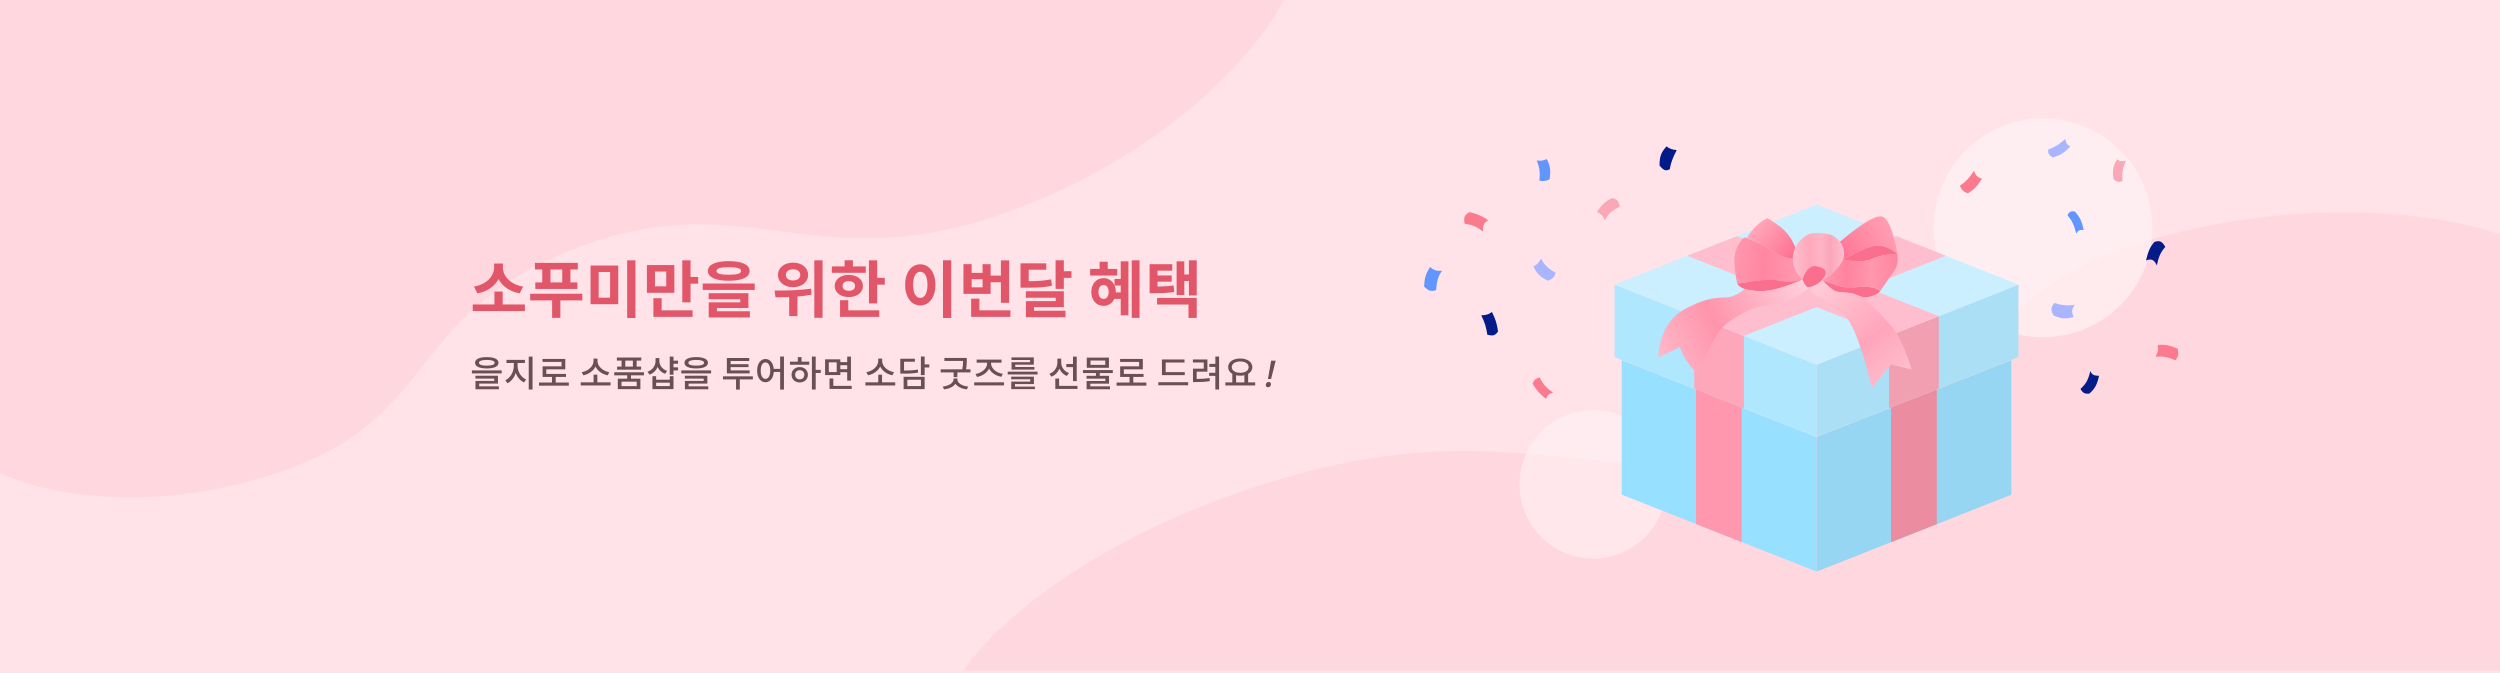 <svg width="1920" height="517" viewBox="0 0 1920 517" fill="none" xmlns="http://www.w3.org/2000/svg">
<rect width="1920" height="517" fill="#FFE3E8"/>
<path d="M986.177 367.095C837.646 410.268 760.171 483.687 740 515H1920V180.216C1886.08 167.224 1787.7 149.036 1665.57 180.216C1512.91 219.191 1551.42 291.144 1391.2 339.113C1230.98 387.083 1171.84 313.13 986.177 367.095Z" fill="#FFD8DF"/>
<circle cx="1569.03" cy="175" r="84" fill="#FFF2F5" fill-opacity="0.7"/>
<path d="M1226.49 162.711C1229.95 157.556 1232.25 155.025 1238.04 152.131C1241.6 152.738 1243.02 153.999 1244.02 158.667C1237.88 161.863 1235.25 164.126 1232.47 169.246C1231.28 166.221 1230.28 164.662 1226.49 162.711Z" fill="#FAA7B7"/>
<path d="M1182.28 138.772C1182.85 132.182 1182.53 128.711 1180.13 123.258C1183.14 123.632 1184.83 123.515 1187.96 122.172C1190.64 127.572 1191.11 131.091 1190.11 137.687C1187.04 139.154 1185.33 139.269 1182.28 138.772Z" fill="#6196FE"/>
<path d="M1188.77 215.567C1182.79 212.642 1180.16 210.136 1177.68 204.511C1180.97 203.131 1181.82 201.411 1183.63 198.539C1185.89 203.4 1188.43 205.85 1194.72 209.594C1193.76 212.909 1192.41 214.197 1188.77 215.567Z" fill="#A9B5FF"/>
<path d="M1142.28 257.115C1141.38 251.142 1140.39 247.951 1137.6 242.166C1141.31 242.014 1143.19 241.555 1145.82 239.594C1148.54 245.136 1149.64 248.43 1150.49 254.543C1148.34 257.837 1146.4 258.092 1142.28 257.115Z" fill="#031B89"/>
<path d="M1139.15 177.989C1134.24 174.108 1131.17 172.751 1124.78 171.762C1124.09 167.299 1124.35 165.094 1128.62 162.905C1134.45 164.257 1137.6 165.654 1142.99 169.132C1139.25 171.338 1138.61 173.375 1139.15 177.989Z" fill="#FA7B8C"/>
<path d="M1093.69 219.996C1094.04 213.36 1095.04 210.075 1098.33 205.036C1101.4 207.788 1103.38 208.234 1107.55 207.895C1104.21 212.411 1103.48 215.944 1102.91 222.855C1099.04 224.005 1097.23 223.595 1093.69 219.996Z" fill="#6196FE"/>
<path d="M1187.35 306.369C1182.54 302.545 1180.19 300.05 1176.99 294.619C1178.08 291.924 1179.15 290.769 1182.43 289.825C1185.25 295.468 1187.67 297.941 1192.79 301.575C1189.71 302.367 1188.38 303.277 1187.35 306.369Z" fill="#FB7A8E"/>
<path d="M1274.53 127.157C1274.52 120.709 1275.37 117.382 1279.87 112.435C1282.12 114.139 1283.84 114.824 1287.71 115.282C1284.62 121.353 1283.35 124.503 1282.36 130.004C1279.23 131.426 1277.94 131.156 1274.53 127.157Z" fill="#031B89"/>
<path d="M1505.18 142.668C1510.15 139.182 1512.48 136.669 1515.93 131.282C1517.44 134.924 1518.72 136.239 1522.14 137.142C1518.82 142.882 1516.35 145.193 1511.38 148.529C1507.92 147.338 1506.54 145.924 1505.18 142.668Z" fill="#FB7A8E"/>
<path d="M1594.5 179.342C1593.03 173.24 1591.7 170.07 1587.8 165.182C1589.22 162.59 1590.45 161.891 1593.56 162.459C1597.57 167.114 1599.02 170.307 1600.25 176.618C1597.2 176.292 1596.05 177.075 1594.5 179.342Z" fill="#6196FE"/>
<path d="M1577.78 232.702C1583.67 234.495 1587.35 234.989 1593.39 234.052C1590.8 237.815 1590.94 239.852 1592.57 243.486C1586.6 244.996 1583.22 245.09 1576.97 242.136C1575.14 238.392 1574.73 236.305 1577.78 232.702Z" fill="#A9B5FF"/>
<path d="M1648.13 200.06C1649.76 193.434 1650.88 189.96 1654.62 185.803C1658.94 184.361 1660.64 185.632 1662.95 189.592C1658.98 194.189 1657.83 197.482 1656.46 203.849C1654.31 199.402 1652.47 198.43 1648.13 200.06Z" fill="#031B89"/>
<path d="M1623.25 137.769C1622.21 131.446 1622.52 128.039 1625.88 122.327C1628.23 124.104 1629.77 124.133 1632.71 123.489C1630.08 129.175 1629.69 132.594 1630.08 138.931C1627.65 140.115 1626.22 140.053 1623.25 137.769Z" fill="#FAA7B8"/>
<path d="M1572.95 114.976C1578.91 112.617 1581.69 110.67 1586.23 106.664C1586.53 109.68 1587.21 110.914 1589.91 112.54C1585.57 117.265 1582.67 119.125 1576.63 120.852C1573.51 119.242 1572.95 118.099 1572.95 114.976Z" fill="#A9B5FF"/>
<path d="M1657.06 264.948C1663.18 264.464 1666.71 265.292 1672.46 267.806C1673.37 272.27 1672.78 274.074 1670.8 276.751C1665 274.153 1661.74 273.54 1655.4 273.893C1657.17 270.758 1657.83 268.886 1657.06 264.948Z" fill="#FB7A8E"/>
<path d="M1597.82 298.7C1602.13 294.677 1603.8 291.692 1605.35 284.965C1606.7 287.929 1608.26 288.55 1612.04 288.634C1610.5 295.797 1608.73 298.634 1604.51 302.369C1601.06 302.528 1599.58 301.886 1597.82 298.7Z" fill="#031B89"/>
<path d="M780.296 160.51C904.408 113.658 969.145 33.982 986 -3.05176e-05H6.10352e-05V363.317C28.347 377.416 110.552 397.154 212.599 363.317C340.159 321.02 307.981 242.934 441.861 190.877C575.741 138.82 625.156 219.075 780.296 160.51Z" fill="#FFD8DF"/>
<ellipse cx="1223.53" cy="372" rx="56.5" ry="57" fill="#FFF7F8" fill-opacity="0.5"/>
<g filter="url(#filter0_d_2199_16603)">
<path d="M1385.08 429.001L1235.47 369.917V266.527L1385.08 325.612V429.001Z" fill="#98E0FF"/>
<path d="M1385.08 429.001L1534.7 369.917V266.527L1385.08 325.612V429.001Z" fill="#96D6F2"/>
<path d="M1385.08 325.532L1230.01 264.246V208.56L1385.08 270.007V325.532Z" fill="#AFE7FF"/>
<path d="M1385.08 325.532L1540.15 264.246V208.56L1385.08 270.007V325.532Z" fill="#AADFF6"/>
<path d="M1540.15 208.56L1385.08 270.062L1230.01 208.56L1385.08 147.059L1540.15 208.56Z" fill="#CBEFFF"/>
<path d="M1327.62 406.314L1292.49 392.44V288.939L1327.62 302.92V406.314Z" fill="#FF97AE"/>
<path d="M1442.32 406.397L1477.46 392.523V289.134L1442.32 302.911V406.397Z" fill="#EC8CA1"/>
<path d="M1329.35 303.602L1291.19 288.428V232.804L1329.35 247.923V303.602Z" fill="#FFA7BA"/>
<path d="M1440.81 303.507L1478.97 288.427V232.826L1440.81 247.922V303.507Z" fill="#F39FB2"/>
<path d="M1291.19 232.811L1329.35 247.926L1484.42 186.425L1446.26 171.326L1291.19 232.811Z" fill="#FFBECD"/>
<path d="M1478.97 232.811L1440.81 247.926L1285.74 186.425L1323.9 171.326L1478.97 232.811Z" fill="#FFBECD"/>
<path d="M1372.61 202.976C1366.52 196.432 1365.12 186.67 1369.42 178.841C1370.66 176.597 1372.29 174.595 1374.24 172.933C1376.77 170.768 1379.74 169.232 1383.13 169.062C1386.54 168.868 1389.95 169.063 1393.31 169.643C1401.52 171.123 1407.21 178.808 1406.07 187.069C1406.05 187.237 1406.03 187.407 1406 187.577C1404.46 197.155 1385.08 208.555 1385.08 208.555C1385.08 208.555 1401.07 197.448 1384.91 194.376C1377.71 193.01 1375.1 205.589 1375.1 205.589L1372.61 202.976Z" fill="url(#paint0_linear_2199_16603)"/>
<path d="M1403.1 175.686C1403.1 175.686 1425.79 155.729 1434.45 156.142C1443.12 156.556 1447.14 185.015 1447.14 185.015C1447.14 185.015 1437.65 176.354 1428.06 179.138C1418.47 181.922 1405.5 189.437 1405.5 189.437C1406.23 187.12 1406.39 184.662 1405.97 182.269C1405.56 179.876 1404.57 177.618 1403.1 175.686H1403.1Z" fill="url(#paint1_linear_2199_16603)"/>
<path d="M1405.5 189.439C1405.5 189.439 1419.51 181.371 1428.05 179.14C1438.06 176.527 1447.13 185.018 1447.13 185.018C1447.13 185.018 1435.93 184.987 1427.88 188.782C1419.84 192.577 1405.5 189.439 1405.5 189.439Z" fill="#FB6F8E"/>
<path d="M1368.74 180.221C1368.74 180.221 1365.98 170.579 1356.7 163.773C1347.42 156.967 1346.9 157.688 1346.9 157.688C1340.44 161.072 1335.15 166.337 1331.74 172.786C1333.63 173.611 1336.51 174.942 1339.99 176.589C1344.28 178.616 1348.91 180.902 1350.24 181.922C1359.17 188.776 1366.93 188.776 1366.93 188.776C1366.9 185.825 1367.52 182.903 1368.74 180.216V180.221Z" fill="url(#paint2_linear_2199_16603)"/>
<path d="M1366.93 188.784C1366.93 188.784 1360.03 189.143 1349.28 181.292C1346.3 179.121 1335.1 174.305 1331.2 172.657C1330.78 172.481 1330.32 172.435 1329.87 172.523C1329.42 172.612 1329.01 172.833 1328.69 173.156C1326.49 175.397 1324.76 178.063 1323.61 180.992C1322.46 183.921 1321.92 187.052 1322.02 190.197C1322.36 201.932 1324.35 207.921 1324.35 207.921C1324.35 207.921 1341.06 204.759 1349.58 204.896C1357.99 205.033 1360.99 206.924 1365.05 206.408C1369.1 205.893 1374.27 204.754 1374.27 204.754C1372.73 203.1 1370.48 201.049 1368.81 197.277C1367.63 194.599 1366.99 191.712 1366.93 188.784Z" fill="url(#paint3_linear_2199_16603)"/>
<path d="M1374.27 204.748C1374.27 204.748 1355.58 213.567 1342.67 213.582C1326 213.603 1324.36 207.91 1324.36 207.91C1324.36 207.91 1341.2 204.75 1349.31 204.883C1357.94 205.022 1360.21 206.674 1363.84 206.485C1368.55 206.239 1374.27 204.748 1374.27 204.748Z" fill="#FB6F8E"/>
<path d="M1405.5 189.436C1405.5 189.436 1420.17 192.13 1426.9 189.2C1433.39 186.364 1436.33 186.14 1440.24 185.509C1442.52 185.181 1444.83 185.016 1447.13 185.015C1447.13 185.015 1448.71 191.958 1445.14 197.388C1441.56 202.819 1433.93 213.578 1433.93 213.578C1433.93 213.578 1431.94 211 1425.11 210.383C1416.43 209.596 1414.34 211.896 1407.12 210.726C1401.56 209.826 1389.77 205.527 1389.77 205.527C1393.52 203.126 1396.98 200.295 1400.08 197.09C1405.2 191.684 1405.5 189.436 1405.5 189.436Z" fill="url(#paint4_linear_2199_16603)"/>
<path d="M1389.77 205.53C1389.77 205.53 1396.55 212.717 1399.9 213.801C1403.25 214.886 1408.55 214.413 1412.32 215.238C1416.08 216.063 1419.21 219.348 1425.65 217.852C1432.1 216.356 1433.94 213.598 1433.94 213.598C1433.94 213.598 1431.34 210.46 1422.7 210.252C1416.1 210.094 1415.2 211.197 1409.84 211.048C1406.53 210.958 1400.56 209.118 1400.56 209.118L1389.77 205.53Z" fill="#FB6F8E"/>
<path d="M1384.92 194.391C1379.06 193.28 1375.68 200.835 1374.63 203.688C1374.38 204.364 1374.4 205.111 1374.68 205.774C1375.3 207.228 1376.55 209.792 1377.89 210.432C1379.8 211.361 1385.08 208.558 1385.08 208.558C1385.08 208.558 1401.08 197.451 1384.92 194.379" fill="#FB6F8E"/>
<path d="M1330.06 211.972C1330.06 211.972 1323.44 217.408 1317.72 218.23C1312 219.052 1303.33 216.727 1283.38 227.709C1263.42 238.69 1263.58 264.373 1263.58 264.373L1280.28 256.639C1280.28 256.639 1281.06 260.609 1285.25 267.053C1287.76 270.93 1290.78 274.451 1294.23 277.522C1294.23 277.522 1305.21 247.359 1315.42 239.002C1322.07 233.567 1330.09 229.632 1334.88 227.55C1337.29 226.503 1339.81 225.745 1342.4 225.294C1347.81 224.348 1358.36 222.368 1362.75 220.596C1375.01 215.633 1379.91 210.521 1379.91 210.521C1379.5 210.627 1379.07 210.668 1378.64 210.642C1377.57 210.625 1376.42 209.037 1376.32 208.858C1375.91 208.206 1375.52 207.533 1375.18 206.839C1374.84 206.16 1374.54 205.461 1374.28 204.748C1361.5 210.283 1354.46 212.18 1348.46 213.095C1338.17 214.659 1330.06 211.972 1330.06 211.972Z" fill="url(#paint5_linear_2199_16603)"/>
<path d="M1379.89 210.521C1383.51 209.583 1386.87 207.881 1389.77 205.53C1394.78 210.63 1398.5 213.449 1399.9 213.801C1403.13 214.612 1411.85 214.933 1413.17 215.456C1416.96 217.004 1420.63 218.225 1420.63 218.225C1420.63 218.225 1437.44 233.274 1445.07 243.793C1452.7 254.311 1458.07 273.696 1458.07 273.696L1442.33 270.059L1427.55 287.967C1427.55 287.967 1417.65 242.554 1406.23 231.639C1395.23 221.125 1397.85 223.994 1386.58 218.225C1380.55 215.144 1379.89 210.521 1379.89 210.521Z" fill="url(#paint6_linear_2199_16603)"/>
</g>
<path d="M401.752 220.08C391.672 218.448 386.248 211.824 386.248 205.536V202.368H379.48V205.536C379.48 211.68 374.008 218.448 364.024 220.08L366.616 225.312C374.344 223.92 379.96 219.744 382.84 214.32C385.72 219.792 391.384 223.92 399.16 225.312L401.752 220.08ZM386.056 233.808V223.92H379.72V233.808H363.064V238.896H403.096V233.808H386.056ZM431.796 216.864H422.772V206.928H431.796V216.864ZM416.436 216.864H411.108V221.904H443.412V216.864H438.084V206.928H443.748V201.888H410.82V206.928H416.436V216.864ZM447.204 225.6H407.172V230.688H424.02V244.128H430.356V230.688H447.204V225.6ZM453.537 203.904V233.616H474.801V203.904H453.537ZM468.561 208.896V228.624H459.777V208.896H468.561ZM481.665 199.92V244.224H488.001V199.92H481.665ZM511.661 219.888H503.021V208.56H511.661V219.888ZM517.901 203.568H496.829V224.88H517.901V203.568ZM508.157 229.008H501.821V243.36H531.917V238.32H508.157V229.008ZM530.333 212.688V199.92H523.997V232.176H530.333V217.872H536.189V212.688H530.333ZM559.657 205.2C566.089 205.2 569.113 206.112 569.113 208.08C569.113 210.144 566.089 211.008 559.657 211.008C553.273 211.008 550.249 210.144 550.249 208.08C550.249 206.112 553.273 205.2 559.657 205.2ZM559.657 215.616C569.785 215.616 575.689 212.976 575.689 208.08C575.689 203.232 569.785 200.544 559.657 200.544C549.577 200.544 543.673 203.232 543.673 208.08C543.673 212.976 549.577 215.616 559.657 215.616ZM550.585 236.544H574.777V225.168H544.249V229.824H568.537V232.176H544.297V243.792H575.929V239.04H550.585V236.544ZM539.689 217.728V222.672H579.625V217.728H539.689ZM609.072 206.832C612.336 206.832 614.592 208.368 614.592 211.152C614.592 213.84 612.336 215.376 609.072 215.376C605.856 215.376 603.552 213.84 603.552 211.152C603.552 208.368 605.856 206.832 609.072 206.832ZM609.072 220.56C615.744 220.56 620.64 216.624 620.64 211.152C620.64 205.584 615.744 201.696 609.072 201.696C602.4 201.696 597.456 205.584 597.456 211.152C597.456 216.624 602.4 220.56 609.072 220.56ZM622.896 221.664C613.536 223.056 602.592 223.152 594.864 223.152L595.584 228.336C598.704 228.336 602.304 228.288 606.096 228.144V242.784H612.432V227.76C616.032 227.424 619.728 226.992 623.28 226.272L622.896 221.664ZM625.392 199.92V244.08H631.728V199.92H625.392ZM664.941 204.576H655.053V199.872H648.669V204.576H638.877V209.52H664.893L664.941 204.576ZM647.085 219.6C647.085 217.2 649.053 215.904 651.885 215.904C654.669 215.904 656.685 217.2 656.685 219.6C656.685 222.048 654.669 223.344 651.885 223.344C649.053 223.344 647.085 222.048 647.085 219.6ZM662.733 219.6C662.733 214.608 658.221 211.104 651.885 211.104C645.549 211.104 641.037 214.608 641.037 219.6C641.037 224.688 645.549 228.144 651.885 228.144C658.221 228.144 662.733 224.688 662.733 219.6ZM651.501 230.544H645.165V243.36H675.261V238.32H651.501V230.544ZM673.677 213.408V199.92H667.341V232.992H673.677V218.64H679.533V213.408H673.677ZM724.196 199.872V244.224H730.532V199.872H724.196ZM706.772 202.992C700.1 202.992 695.156 209.04 695.156 218.736C695.156 228.48 700.1 234.576 706.772 234.576C713.444 234.576 718.388 228.48 718.388 218.736C718.388 209.04 713.444 202.992 706.772 202.992ZM706.772 208.704C710.036 208.704 712.292 212.208 712.292 218.736C712.292 225.312 710.036 228.816 706.772 228.816C703.508 228.816 701.252 225.312 701.252 218.736C701.252 212.208 703.508 208.704 706.772 208.704ZM754.624 220.656H746.224V214.416H754.624V220.656ZM760.816 216.768H768.688V232.56H775.024V199.968H768.688V211.68H760.816V202.896H754.624V209.568H746.224V202.848H739.936V225.696H760.816V216.768ZM752.176 238.32V229.392H745.84V243.36H775.984V238.32H752.176ZM807.276 214.512C802.236 215.568 797.628 215.904 790.044 215.952V207.168H803.532V202.224H783.756V220.944H787.452C796.86 220.944 802.188 220.704 807.9 219.456L807.276 214.512ZM794.172 235.872H817.02V223.68H787.836V228.672H810.78V231.264H787.884V243.6H818.316V238.656H794.172V235.872ZM817.02 208.272V199.872H810.684V221.856H817.02V213.408H822.876V208.272H817.02ZM858.036 206.544H850.74V201.024H844.5V206.544H837.204V211.632H858.036V206.544ZM856.932 224.544V224.208C856.932 222.384 856.596 220.704 855.972 219.264H860.724V224.544H856.932ZM847.523 229.584C845.268 229.584 843.588 227.616 843.588 224.256C843.588 220.848 845.268 218.88 847.523 218.88C849.828 218.88 851.46 220.848 851.46 224.256C851.46 227.616 849.828 229.584 847.523 229.584ZM860.724 214.224H855.972V219.264C854.484 215.808 851.364 213.6 847.523 213.6C842.052 213.6 838.116 218.016 838.116 224.256C838.116 230.496 842.052 234.912 847.523 234.912C851.268 234.912 854.244 232.848 855.828 229.584H860.724V242.16H866.628V200.688H860.724V214.224ZM869.172 199.92V244.128H875.172V199.92H869.172ZM901.28 219.168C897.248 219.792 893.744 220.032 888.992 220.08V216.336H899.84V211.536H888.992V207.888H900.272V202.896H882.896V225.168H885.968C892.544 225.168 896.816 225.024 901.856 224.208L901.28 219.168ZM888.656 233.856H912.752V244.176H919.088V228.816H888.656V233.856ZM913.088 199.92V210.768H909.536V200.688H903.632V226.608H909.536V215.808H913.088V226.896H919.088V199.92H913.088Z" fill="#E15669"/>
<path d="M373.852 276.42C377.772 276.42 379.872 277.176 379.872 278.632C379.872 280.06 377.772 280.816 373.852 280.816C369.932 280.816 367.832 280.06 367.832 278.632C367.832 277.176 369.932 276.42 373.852 276.42ZM373.852 282.972C379.508 282.972 382.868 281.432 382.868 278.632C382.868 275.804 379.508 274.264 373.852 274.264C368.168 274.264 364.836 275.804 364.836 278.632C364.836 281.432 368.168 282.972 373.852 282.972ZM368.028 294.62H382.42V288.572H365.116V290.756H379.592V292.576H365.172V298.932H383.148V296.72H368.028V294.62ZM362.4 284.456V286.752H385.304V284.456H362.4ZM397.51 278.772H403.138V276.392H388.97V278.772H394.598V281.18C394.598 285.52 391.994 290.224 388.074 292.044L389.726 294.34C392.694 292.912 394.962 289.916 396.082 286.388C397.258 289.664 399.526 292.408 402.466 293.696L404.062 291.428C400.114 289.748 397.51 285.38 397.51 281.18V278.772ZM406.078 273.872V299.156H408.99V273.872H406.078ZM426.796 293.808V289.496H434.692V287.172H419.544V283.644H434.132V275.636H416.66V277.96H431.276V281.348H416.716V289.496H423.912V293.808H413.944V296.188H436.848V293.808H426.796ZM467.915 285.828C462.931 284.988 458.871 281.236 458.871 277.316V275.412H455.819V277.316C455.819 281.208 451.758 284.988 446.747 285.828L447.979 288.236C452.095 287.424 455.679 284.904 457.359 281.544C458.983 284.904 462.567 287.424 466.711 288.236L467.915 285.828ZM458.759 293.64V287.732H455.875V293.64H445.991V296.02H468.895V293.64H458.759ZM486.056 281.572H480.232V276.924H486.056V281.572ZM477.348 281.572H473.904V283.896H492.356V281.572H488.94V276.924H492.496V274.6H473.764V276.924H477.348V281.572ZM488.996 296.552H477.32V293.108H488.996V296.552ZM494.596 288.236V285.912H471.72V288.236H481.716V290.812H474.464V298.848H491.824V290.812H484.6V288.236H494.596ZM512.346 284.876C508.566 283.588 506.382 280.452 506.382 277.176V274.992H503.47V277.204C503.47 280.788 501.286 284.092 497.31 285.464L498.822 287.732C501.79 286.668 503.918 284.54 505.01 281.796C506.074 284.204 508.09 286.164 510.806 287.116L512.346 284.876ZM514.39 296.524H503.918V293.864H514.39V296.524ZM514.39 291.624H503.918V288.936H501.062V298.848H517.246V288.936H514.39V291.624ZM520.746 279.36V276.98H517.246V273.872H514.362V287.788H517.246V284.484H520.746V282.104H517.246V279.36H520.746ZM534.688 276.42C538.608 276.42 540.708 277.176 540.708 278.632C540.708 280.06 538.608 280.816 534.688 280.816C530.768 280.816 528.668 280.06 528.668 278.632C528.668 277.176 530.768 276.42 534.688 276.42ZM534.688 282.972C540.344 282.972 543.704 281.432 543.704 278.632C543.704 275.804 540.344 274.264 534.688 274.264C529.004 274.264 525.672 275.804 525.672 278.632C525.672 281.432 529.004 282.972 534.688 282.972ZM528.864 294.62H543.256V288.572H525.952V290.756H540.428V292.576H526.008V298.932H543.984V296.72H528.864V294.62ZM523.236 284.456V286.752H546.14V284.456H523.236ZM575.723 284.484H561.107V281.936H574.855V279.696H561.107V277.26H575.443V274.964H558.223V286.78H575.723V284.484ZM578.187 289.048H555.255V291.4H565.279V299.212H568.163V291.4H578.187V289.048ZM587.873 290.98C585.717 290.98 584.233 288.628 584.233 284.624C584.233 280.704 585.717 278.324 587.873 278.324C590.057 278.324 591.541 280.704 591.541 284.624C591.541 288.628 590.057 290.98 587.873 290.98ZM599.157 273.844V283.28H594.229C593.837 278.632 591.261 275.72 587.873 275.72C584.149 275.72 581.489 279.192 581.489 284.624C581.489 290.112 584.149 293.556 587.873 293.556C591.345 293.556 593.921 290.532 594.257 285.632H599.157V299.212H602.069V273.844H599.157ZM614.19 291.344C612.146 291.344 610.662 289.944 610.662 287.816C610.662 285.688 612.146 284.288 614.19 284.288C616.234 284.288 617.718 285.688 617.718 287.816C617.718 289.944 616.234 291.344 614.19 291.344ZM614.19 281.908C610.55 281.908 607.918 284.372 607.918 287.816C607.918 291.288 610.55 293.724 614.19 293.724C617.802 293.724 620.462 291.288 620.462 287.816C620.462 284.372 617.802 281.908 614.19 281.908ZM615.59 274.264H612.706V277.764H606.686V280.116H621.498V277.764H615.59V274.264ZM630.346 284.036H626.454V273.872H623.542V299.184H626.454V286.444H630.346V284.036ZM642.58 285.772H636.504V278.268H642.58V285.772ZM650.644 280.452V283.532H645.38V280.452H650.644ZM645.38 285.856H650.644V292.324H653.528V273.872H650.644V278.1H645.38V275.972H633.676V288.068H645.38V285.856ZM639.976 296.328V290.644H637.064V298.68H654.116V296.328H639.976ZM686.555 285.828C681.571 284.988 677.511 281.236 677.511 277.316V275.412H674.459V277.316C674.459 281.208 670.399 284.988 665.387 285.828L666.619 288.236C670.735 287.424 674.319 284.904 675.999 281.544C677.623 284.904 681.207 287.424 685.351 288.236L686.555 285.828ZM677.399 293.64V287.732H674.515V293.64H664.631V296.02H687.535V293.64H677.399ZM704.865 283.784C701.813 284.428 699.097 284.568 694.309 284.596V277.82H702.625V275.496H691.425V286.948H693.469C698.901 286.948 701.869 286.808 705.145 286.108L704.865 283.784ZM696.829 291.652H707.301V296.524H696.829V291.652ZM693.973 298.848H710.129V289.384H693.973V298.848ZM713.713 279.836H710.129V273.844H707.245V288.124H710.129V282.216H713.713V279.836ZM735.288 290.672H732.32V291.484C732.32 293.976 728.988 296.3 724.032 296.888L725.04 299.072C729.072 298.568 732.236 297 733.776 294.704C735.316 297.028 738.508 298.568 742.568 299.072L743.548 296.888C738.564 296.328 735.288 294.088 735.288 291.484V290.672ZM741.924 283.644C742.484 280.648 742.484 278.352 742.484 276.588V274.88H725.292V277.204H739.656C739.656 278.856 739.572 280.928 739.04 283.644H722.436V285.996H732.376V289.636H735.26V285.996H745.34V283.644H741.924ZM750.35 289.524C754.438 288.74 757.994 286.36 759.618 283.084C761.27 286.332 764.854 288.628 768.998 289.412L770.174 287.116C765.162 286.36 761.13 282.944 761.13 279.136V278.548H769.166V276.196H750.07V278.548H758.106V279.136C758.106 282.944 754.102 286.416 749.174 287.228L750.35 289.524ZM748.194 293.612V295.964H771.098V293.612H748.194ZM791.115 278.184H776.863V283.868H794.419V281.852H779.691V280.06H793.971V274.488H776.807V276.476H791.115V278.184ZM779.495 294.956H794.055V289.3H776.583V291.288H791.199V293.08H776.639V298.876H794.811V296.888H779.495V294.956ZM773.923 285.464V287.592H796.855V285.464H773.923ZM824.058 292.688H826.942V273.872H824.058V279.556H818.934V281.936H824.058V292.688ZM820.922 286.472C817.142 285.1 815.014 281.824 815.014 278.408V275.412H812.074V278.352C812.074 282.104 809.89 285.66 805.942 287.06L807.482 289.3C810.394 288.18 812.494 285.94 813.614 283.112C814.678 285.66 816.666 287.704 819.382 288.712L820.922 286.472ZM813.39 296.328V290.7H810.478V298.68H827.53V296.328H813.39ZM848.836 280.2H837.496V276.896H848.836V280.2ZM851.664 274.656H834.64V282.468H851.664V274.656ZM854.632 286.528V284.232H831.728V286.528H841.696V288.628H834.444V290.812H848.92V292.604H834.5V298.932H852.476V296.72H837.356V294.648H851.748V288.628H844.608V286.528H854.632ZM870.366 293.808V289.496H878.262V287.172H863.114V283.644H877.702V275.636H860.23V277.96H874.846V281.348H860.286V289.496H867.482V293.808H857.514V296.188H880.418V293.808H870.366ZM909.889 285.8H895.245V278.436H909.693V276.084H892.361V288.124H909.889V285.8ZM889.561 293.528V295.908H912.493V293.528H889.561ZM919.043 285.464H927.303V276.056H916.159V278.38H924.475V283.14H916.215V293.416H918.147C922.067 293.416 925.315 293.332 929.151 292.716L928.927 290.336C925.455 290.868 922.487 291.008 919.043 291.036V285.464ZM933.379 273.816V279.444H928.759V281.796H933.379V286.332H928.619V288.684H933.379V299.184H936.263V273.816H933.379ZM949.308 288.208C950.288 288.432 951.38 288.544 952.5 288.544C953.62 288.544 954.712 288.432 955.692 288.18V293.696H949.308V288.208ZM952.5 277.596C956.308 277.596 958.968 279.276 958.968 281.936C958.968 284.624 956.308 286.304 952.5 286.304C948.664 286.304 946.004 284.624 946.004 281.936C946.004 279.276 948.664 277.596 952.5 277.596ZM958.576 293.696V287.116C960.592 285.968 961.796 284.176 961.796 281.936C961.796 277.904 957.876 275.328 952.5 275.328C947.096 275.328 943.204 277.904 943.204 281.936C943.204 284.176 944.408 285.996 946.424 287.116V293.696H941.076V296.048H963.98V293.696H958.576ZM973.768 291.064L976.232 277.008H979.704L976.204 291.064H973.768ZM973.824 297.392C973.264 297.392 972.844 297.243 972.564 296.944C972.303 296.627 972.172 296.225 972.172 295.74C972.172 295.329 972.247 294.947 972.396 294.592C972.564 294.219 972.816 293.92 973.152 293.696C973.488 293.472 973.927 293.36 974.468 293.36C974.953 293.36 975.345 293.5 975.644 293.78C975.943 294.06 976.092 294.471 976.092 295.012C976.092 295.609 975.896 296.16 975.504 296.664C975.131 297.149 974.571 297.392 973.824 297.392Z" fill="#695054"/>
<defs>
<filter id="filter0_d_2199_16603" x="1230.01" y="147.059" width="330.14" height="301.942" filterUnits="userSpaceOnUse" color-interpolation-filters="sRGB">
<feFlood flood-opacity="0" result="BackgroundImageFix"/>
<feColorMatrix in="SourceAlpha" type="matrix" values="0 0 0 0 0 0 0 0 0 0 0 0 0 0 0 0 0 0 127 0" result="hardAlpha"/>
<feOffset dx="10" dy="10"/>
<feGaussianBlur stdDeviation="5"/>
<feComposite in2="hardAlpha" operator="out"/>
<feColorMatrix type="matrix" values="0 0 0 0 0.954 0 0 0 0 0.747 0 0 0 0 0.786 0 0 0 1 0"/>
<feBlend mode="normal" in2="BackgroundImageFix" result="effect1_dropShadow_2199_16603"/>
<feBlend mode="normal" in="SourceGraphic" in2="effect1_dropShadow_2199_16603" result="shape"/>
</filter>
<linearGradient id="paint0_linear_2199_16603" x1="1405.85" y1="188.607" x2="1367.27" y2="188.607" gradientUnits="userSpaceOnUse">
<stop stop-color="#FFBECD"/>
<stop offset="0.26" stop-color="#FAA6BA"/>
<stop offset="0.458" stop-color="#FFB4C5"/>
<stop offset="0.688" stop-color="#FFA8BC"/>
<stop offset="1" stop-color="#FFBECD"/>
</linearGradient>
<linearGradient id="paint1_linear_2199_16603" x1="1447.4" y1="155.962" x2="1402.89" y2="181.93" gradientUnits="userSpaceOnUse">
<stop stop-color="#FFA7BA"/>
<stop offset="1" stop-color="#FF7795"/>
</linearGradient>
<linearGradient id="paint2_linear_2199_16603" x1="1337.97" y1="164.494" x2="1368.76" y2="188.608" gradientUnits="userSpaceOnUse">
<stop stop-color="#FFA7BA"/>
<stop offset="1" stop-color="#FF6D8E"/>
</linearGradient>
<linearGradient id="paint3_linear_2199_16603" x1="1369.13" y1="194.915" x2="1322.01" y2="190.092" gradientUnits="userSpaceOnUse">
<stop stop-color="#FF97AE"/>
<stop offset="0.516" stop-color="#FF86A1"/>
<stop offset="1" stop-color="#FF97AE"/>
</linearGradient>
<linearGradient id="paint4_linear_2199_16603" x1="1447.4" y1="198.996" x2="1389.53" y2="198.996" gradientUnits="userSpaceOnUse">
<stop stop-color="#FF85A0"/>
<stop offset="0.339" stop-color="#FF97AE"/>
<stop offset="0.672" stop-color="#FF839E"/>
<stop offset="1" stop-color="#FF97AE"/>
</linearGradient>
<linearGradient id="paint5_linear_2199_16603" x1="1379.89" y1="204.931" x2="1251.9" y2="269.851" gradientUnits="userSpaceOnUse">
<stop stop-color="#FFD3DD"/>
<stop offset="0.557" stop-color="#FF94AC"/>
<stop offset="1" stop-color="#FFC2D0"/>
</linearGradient>
<linearGradient id="paint6_linear_2199_16603" x1="1379.89" y1="197.511" x2="1457.79" y2="288.029" gradientUnits="userSpaceOnUse">
<stop stop-color="#FFD3DD"/>
<stop offset="0.591" stop-color="#FFA5BA"/>
<stop offset="1" stop-color="#FFC6D3"/>
</linearGradient>
</defs>
</svg>
